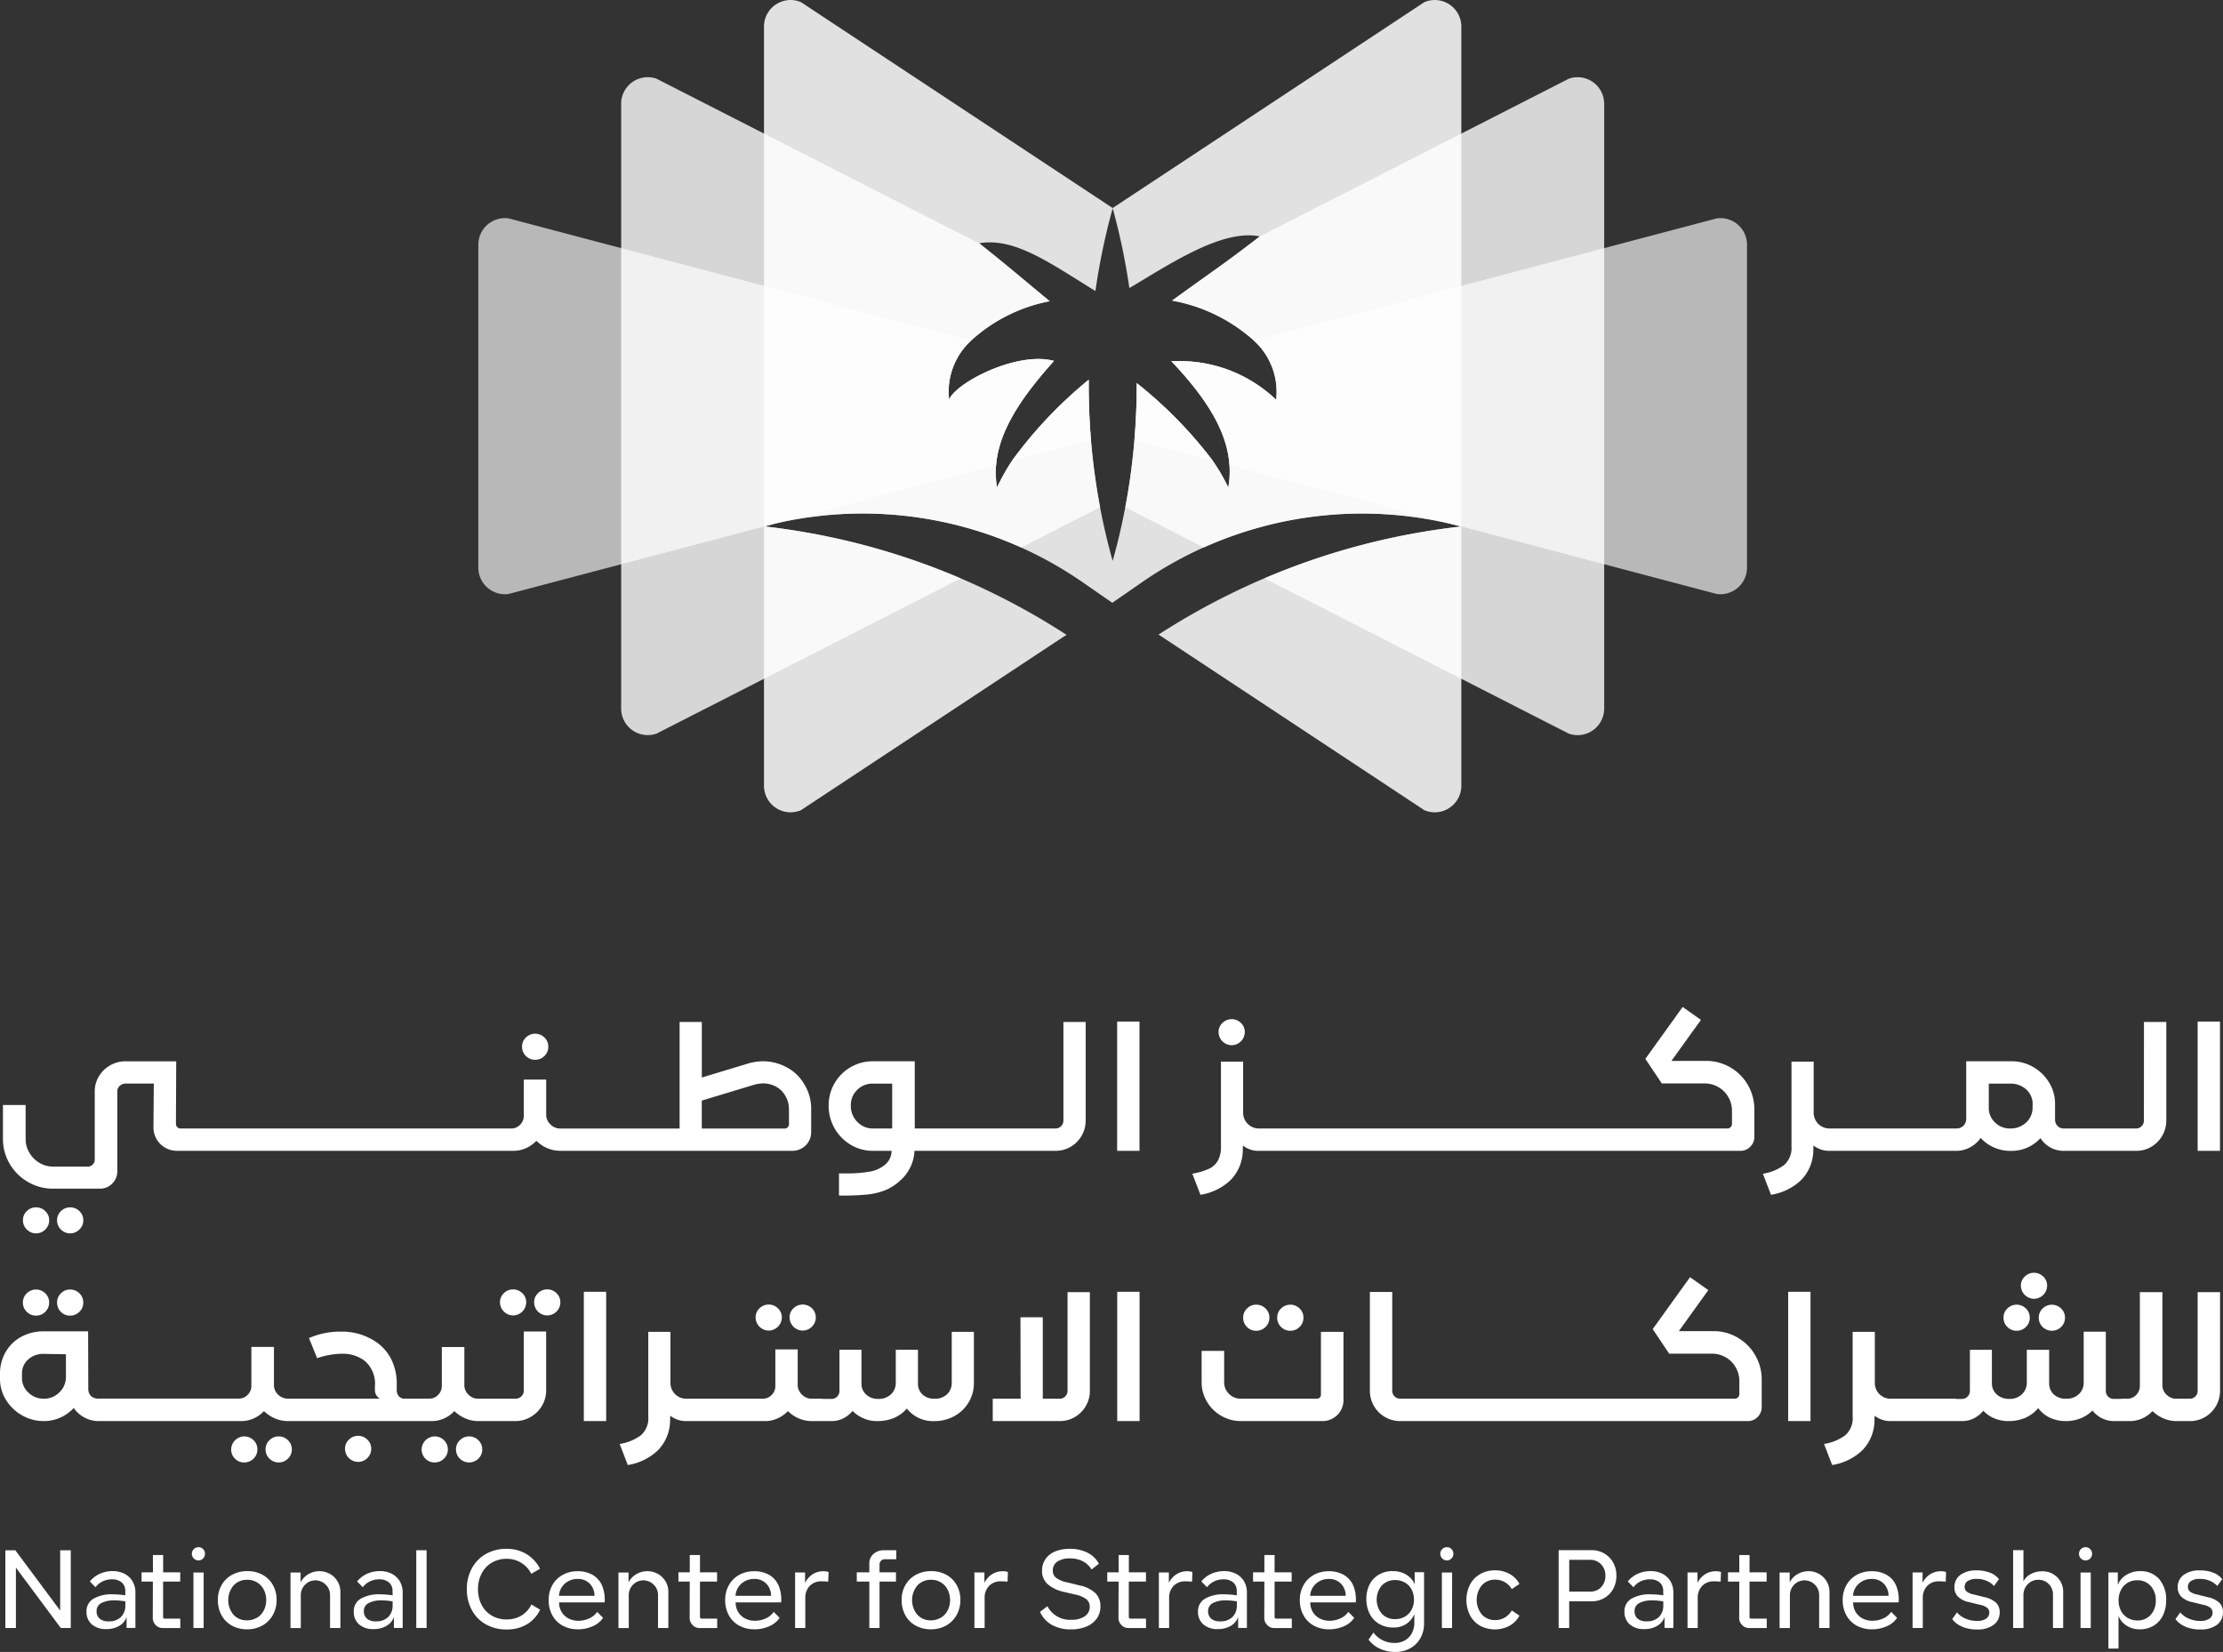 <svg id="Logo" xmlns="http://www.w3.org/2000/svg" xmlns:xlink="http://www.w3.org/1999/xlink" width="165.736" height="123.172" viewBox="0 0 165.736 123.172">
  <rect x="0" y="0" width="165.736" height="123.172" fill="#333333" stroke="none"/>
  <defs>
    <clipPath id="clip-path">
      <rect id="Rectangle_3608" data-name="Rectangle 3608" width="165.736" height="123.172" fill="none"/>
    </clipPath>
    <clipPath id="clip-path-2">
      <rect id="Rectangle_3603" data-name="Rectangle 3603" width="94.585" height="31.423" transform="translate(35.662 16.262)" fill="none"/>
    </clipPath>
    <clipPath id="clip-path-3">
      <rect id="Rectangle_3602" data-name="Rectangle 3602" width="94.585" height="31.422" transform="translate(35.662 16.262)" fill="none"/>
    </clipPath>
    <clipPath id="clip-path-4">
      <rect id="Rectangle_3605" data-name="Rectangle 3605" width="73.289" height="49.061" transform="translate(46.31 5.754)" fill="none"/>
    </clipPath>
    <clipPath id="clip-path-5">
      <rect id="Rectangle_3604" data-name="Rectangle 3604" width="73.289" height="49.06" transform="translate(46.31 5.754)" fill="none"/>
    </clipPath>
    <clipPath id="clip-path-6">
      <rect id="Rectangle_3607" data-name="Rectangle 3607" width="51.991" height="60.569" transform="translate(56.959)" fill="none"/>
    </clipPath>
    <clipPath id="clip-path-7">
      <rect id="Rectangle_3606" data-name="Rectangle 3606" width="51.991" height="60.568" transform="translate(56.959)" fill="none"/>
    </clipPath>
  </defs>
  <path id="Path_49174" data-name="Path 49174" d="M4.486,115.589v4.495l-3.344-4.495H.4v5.795h.786v-4.5l3.345,4.5h.745v-5.795Z" fill="#fff"/>
  <g id="Group_14309" data-name="Group 14309">
    <g id="Group_14308" data-name="Group 14308" clip-path="url(#clip-path)">
      <path id="Path_49175" data-name="Path 49175" d="M9.438,120.571a1.241,1.241,0,0,1-.547.655,1.824,1.824,0,0,1-.96.24,1.563,1.563,0,0,1-1.093-.356,1.219,1.219,0,0,1-.389-.944,1.068,1.068,0,0,1,.517-.964,2.685,2.685,0,0,1,1.437-.327,6.567,6.567,0,0,1,.944.074l-.009-.306a.808.808,0,0,0-.273-.663,1.114,1.114,0,0,0-.728-.223,1.556,1.556,0,0,0-.683.153,1.447,1.447,0,0,0-.534.435l-.422-.431a2.029,2.029,0,0,1,.749-.575,2.284,2.284,0,0,1,.948-.195,1.887,1.887,0,0,1,.89.2,1.461,1.461,0,0,1,.6.567,1.636,1.636,0,0,1,.211.836v2.633H9.438Zm-.911-1.241a1.954,1.954,0,0,0-.977.2.646.646,0,0,0-.348.592.722.722,0,0,0,.228.567,1,1,0,0,0,.683.2,1.246,1.246,0,0,0,.9-.319,1.177,1.177,0,0,0,.332-.89V119.4a4.993,4.993,0,0,0-.82-.075" fill="#fff"/>
      <path id="Path_49176" data-name="Path 49176" d="M11.61,121.164a.727.727,0,0,1-.22-.533l.008-2.708h-.844v-.687H11.4v-1.292h.762v1.292h1.275v.687H12.16v2.649a.109.109,0,0,0,.034.083.111.111,0,0,0,.082.033h1.167v.7H12.135a.713.713,0,0,1-.525-.22" fill="#fff"/>
      <path id="Path_49177" data-name="Path 49177" d="M14.45,116.2a.476.476,0,0,1-.145-.351.467.467,0,0,1,.145-.344.477.477,0,0,1,.352-.145.455.455,0,0,1,.339.145.475.475,0,0,1,.141.344.484.484,0,0,1-.141.351.455.455,0,0,1-.339.145.477.477,0,0,1-.352-.145m.733,5.187h-.762v-4.139h.762Z" fill="#fff"/>
      <path id="Path_49178" data-name="Path 49178" d="M17.285,121.206a1.941,1.941,0,0,1-.769-.774,2.334,2.334,0,0,1-.273-1.143,2.177,2.177,0,0,1,.281-1.109,1.977,1.977,0,0,1,.782-.762,2.34,2.34,0,0,1,1.139-.273,2.294,2.294,0,0,1,1.13.273,1.966,1.966,0,0,1,.77.762,2.205,2.205,0,0,1,.277,1.109,2.269,2.269,0,0,1-.281,1.13,2.018,2.018,0,0,1-.783.783,2.272,2.272,0,0,1-1.13.281,2.308,2.308,0,0,1-1.143-.277m1.88-.588a1.358,1.358,0,0,0,.5-.538,1.631,1.631,0,0,0,.182-.774,1.656,1.656,0,0,0-.182-.783,1.345,1.345,0,0,0-1.225-.732,1.348,1.348,0,0,0-1.027.422,1.71,1.71,0,0,0-.008,2.181,1.324,1.324,0,0,0,1.018.419,1.4,1.4,0,0,0,.737-.2" fill="#fff"/>
      <path id="Path_49179" data-name="Path 49179" d="M24.6,117.351a1.582,1.582,0,0,1,.567.559,1.485,1.485,0,0,1,.211.774v2.7h-.77v-2.459a1.076,1.076,0,0,0-.145-.542,1.1,1.1,0,0,0-.4-.4,1.067,1.067,0,0,0-.551-.149,1.044,1.044,0,0,0-.546.149,1.094,1.094,0,0,0-.393.4,1.058,1.058,0,0,0-.146.546v2.459h-.769v-4.14h.753v.737a1.467,1.467,0,0,1,.572-.608,1.593,1.593,0,0,1,.835-.228,1.521,1.521,0,0,1,.779.207" fill="#fff"/>
      <path id="Path_49180" data-name="Path 49180" d="M29.364,120.571a1.241,1.241,0,0,1-.547.655,1.824,1.824,0,0,1-.96.24,1.563,1.563,0,0,1-1.093-.356,1.219,1.219,0,0,1-.389-.944,1.068,1.068,0,0,1,.517-.964,2.685,2.685,0,0,1,1.437-.327,6.567,6.567,0,0,1,.944.074l-.009-.306a.808.808,0,0,0-.273-.663,1.114,1.114,0,0,0-.728-.223,1.556,1.556,0,0,0-.683.153,1.447,1.447,0,0,0-.534.435l-.422-.431a2.029,2.029,0,0,1,.749-.575,2.284,2.284,0,0,1,.948-.195,1.887,1.887,0,0,1,.89.2,1.462,1.462,0,0,1,.6.567,1.636,1.636,0,0,1,.211.836v2.633h-.654Zm-.911-1.241a1.954,1.954,0,0,0-.977.2.646.646,0,0,0-.348.592.722.722,0,0,0,.228.567,1,1,0,0,0,.683.2,1.246,1.246,0,0,0,.9-.319,1.177,1.177,0,0,0,.332-.89V119.4a4.993,4.993,0,0,0-.82-.075" fill="#fff"/>
      <rect id="Rectangle_3596" data-name="Rectangle 3596" width="0.77" height="5.795" transform="translate(31.036 115.588)" fill="#fff"/>
      <path id="Path_49181" data-name="Path 49181" d="M36.2,121.1a2.659,2.659,0,0,1-1.035-1.076,3.247,3.247,0,0,1-.36-1.536,3.2,3.2,0,0,1,.364-1.535,2.685,2.685,0,0,1,1.039-1.077,3.045,3.045,0,0,1,1.561-.393,2.821,2.821,0,0,1,1.482.389,2.681,2.681,0,0,1,1.01,1.1l-.654.373a1.984,1.984,0,0,0-.733-.812,2.027,2.027,0,0,0-1.1-.306,2.125,2.125,0,0,0-1.118.294,1.978,1.978,0,0,0-.753.811,2.493,2.493,0,0,0-.265,1.155,2.518,2.518,0,0,0,.261,1.159,1.957,1.957,0,0,0,.749.807,2.142,2.142,0,0,0,1.126.294,2.081,2.081,0,0,0,1.109-.294,1.923,1.923,0,0,0,.737-.824l.646.39a2.478,2.478,0,0,1-.994,1.1,2.909,2.909,0,0,1-1.5.377A3.062,3.062,0,0,1,36.2,121.1" fill="#fff"/>
      <path id="Path_49182" data-name="Path 49182" d="M41.869,120.187a1.293,1.293,0,0,0,.513.484,1.538,1.538,0,0,0,.733.174,1.922,1.922,0,0,0,.82-.178,1.408,1.408,0,0,0,.587-.484l.439.447a1.771,1.771,0,0,1-.77.625,2.664,2.664,0,0,1-1.109.228,2.315,2.315,0,0,1-1.134-.274,1.909,1.909,0,0,1-.77-.77,2.315,2.315,0,0,1-.273-1.134,2.219,2.219,0,0,1,.277-1.117,1.969,1.969,0,0,1,.766-.762,2.234,2.234,0,0,1,1.109-.273,2.2,2.2,0,0,1,1.134.277,1.679,1.679,0,0,1,.7.8,2.723,2.723,0,0,1,.186,1.246H41.683a1.351,1.351,0,0,0,.186.708m.5-2.285a1.327,1.327,0,0,0-.493.455,1.276,1.276,0,0,0-.2.633h2.649a1.307,1.307,0,0,0-.356-.91,1.214,1.214,0,0,0-.911-.348,1.418,1.418,0,0,0-.691.17" fill="#fff"/>
      <path id="Path_49183" data-name="Path 49183" d="M49.05,117.351a1.577,1.577,0,0,1,.568.559,1.485,1.485,0,0,1,.211.774v2.7h-.77v-2.459a1.076,1.076,0,0,0-.145-.542,1.1,1.1,0,0,0-.4-.4,1.07,1.07,0,0,0-.551-.149,1.042,1.042,0,0,0-.546.149,1.105,1.105,0,0,0-.394.4,1.057,1.057,0,0,0-.145.546v2.459h-.769v-4.14h.753v.737a1.464,1.464,0,0,1,.571-.608,1.6,1.6,0,0,1,.836-.228,1.518,1.518,0,0,1,.778.207" fill="#fff"/>
      <path id="Path_49184" data-name="Path 49184" d="M51.637,121.164a.727.727,0,0,1-.22-.533l.008-2.708h-.844v-.687h.844v-1.292h.762v1.292h1.275v.687H52.187v2.649a.109.109,0,0,0,.034.083.111.111,0,0,0,.082.033H53.47v.7H52.162a.713.713,0,0,1-.525-.22" fill="#fff"/>
      <path id="Path_49185" data-name="Path 49185" d="M55.031,120.187a1.293,1.293,0,0,0,.513.484,1.538,1.538,0,0,0,.733.174,1.922,1.922,0,0,0,.82-.178,1.408,1.408,0,0,0,.587-.484l.439.447a1.771,1.771,0,0,1-.77.625,2.664,2.664,0,0,1-1.109.228,2.315,2.315,0,0,1-1.134-.274,1.909,1.909,0,0,1-.77-.77,2.315,2.315,0,0,1-.273-1.134,2.219,2.219,0,0,1,.277-1.117,1.969,1.969,0,0,1,.766-.762,2.234,2.234,0,0,1,1.109-.273,2.2,2.2,0,0,1,1.134.277,1.679,1.679,0,0,1,.7.8,2.723,2.723,0,0,1,.186,1.246H54.845a1.351,1.351,0,0,0,.186.708m.5-2.285a1.327,1.327,0,0,0-.493.455,1.276,1.276,0,0,0-.2.633h2.649a1.307,1.307,0,0,0-.356-.91,1.214,1.214,0,0,0-.911-.348,1.418,1.418,0,0,0-.691.17" fill="#fff"/>
      <path id="Path_49186" data-name="Path 49186" d="M61.774,117.211l-.025.72a4.931,4.931,0,0,0-.5-.025,1.171,1.171,0,0,0-.878.34,1.246,1.246,0,0,0-.331.91v2.227h-.762v-4.139h.745v.778a1.533,1.533,0,0,1,.551-.633,1.443,1.443,0,0,1,.807-.236,1.242,1.242,0,0,1,.4.058" fill="#fff"/>
      <path id="Path_49187" data-name="Path 49187" d="M63.877,117.236h.936v-.629a.931.931,0,0,1,.314-.749,1.143,1.143,0,0,1,.77-.27h.928v.671h-.878a.349.349,0,0,0-.265.116.4.4,0,0,0-.108.281v.58H66.8v.687H65.574v3.46h-.761v-3.46h-.936Z" fill="#fff"/>
      <path id="Path_49188" data-name="Path 49188" d="M68.264,121.206a1.941,1.941,0,0,1-.769-.774,2.334,2.334,0,0,1-.273-1.143,2.177,2.177,0,0,1,.281-1.109,1.977,1.977,0,0,1,.782-.762,2.34,2.34,0,0,1,1.139-.273,2.291,2.291,0,0,1,1.13.273,1.966,1.966,0,0,1,.77.762,2.2,2.2,0,0,1,.277,1.109,2.269,2.269,0,0,1-.281,1.13,2.018,2.018,0,0,1-.783.783,2.272,2.272,0,0,1-1.13.281,2.308,2.308,0,0,1-1.143-.277m1.88-.588a1.357,1.357,0,0,0,.505-.538,1.631,1.631,0,0,0,.182-.774,1.656,1.656,0,0,0-.182-.783,1.345,1.345,0,0,0-1.225-.732,1.348,1.348,0,0,0-1.027.422,1.71,1.71,0,0,0-.008,2.181,1.326,1.326,0,0,0,1.018.419,1.4,1.4,0,0,0,.737-.2" fill="#fff"/>
      <path id="Path_49189" data-name="Path 49189" d="M75.144,117.211l-.025.72a4.931,4.931,0,0,0-.5-.025,1.171,1.171,0,0,0-.878.34,1.247,1.247,0,0,0-.332.91v2.227h-.761v-4.139h.745v.778a1.533,1.533,0,0,1,.551-.633,1.442,1.442,0,0,1,.807-.236,1.242,1.242,0,0,1,.4.058" fill="#fff"/>
      <path id="Path_49190" data-name="Path 49190" d="M78.418,121.152a2.1,2.1,0,0,1-.881-.969l.554-.422a1.877,1.877,0,0,0,1.788,1.01,1.694,1.694,0,0,0,1-.261.827.827,0,0,0,.364-.708.7.7,0,0,0-.244-.558,2.027,2.027,0,0,0-.832-.352l-.853-.2a2.669,2.669,0,0,1-1.225-.592,1.3,1.3,0,0,1-.4-.981,1.508,1.508,0,0,1,.248-.86,1.594,1.594,0,0,1,.72-.576,2.822,2.822,0,0,1,1.118-.2,2.785,2.785,0,0,1,1.324.3,1.9,1.9,0,0,1,.828.812l-.546.43a1.655,1.655,0,0,0-.654-.617,2.044,2.044,0,0,0-.952-.211,1.612,1.612,0,0,0-.948.24.781.781,0,0,0-.335.671.665.665,0,0,0,.248.538,2.144,2.144,0,0,0,.869.347l.878.216a2.437,2.437,0,0,1,1.183.579,1.348,1.348,0,0,1,.373.985,1.544,1.544,0,0,1-.269.9,1.748,1.748,0,0,1-.765.6,2.893,2.893,0,0,1-1.16.215,2.836,2.836,0,0,1-1.436-.339" fill="#fff"/>
      <path id="Path_49191" data-name="Path 49191" d="M83.609,121.164a.727.727,0,0,1-.22-.533l.008-2.708h-.844v-.687H83.4v-1.292h.762v1.292h1.275v.687H84.159v2.649a.109.109,0,0,0,.034.083.111.111,0,0,0,.082.033h1.167v.7H84.134a.713.713,0,0,1-.525-.22" fill="#fff"/>
      <path id="Path_49192" data-name="Path 49192" d="M88.9,117.211l-.025.72a4.931,4.931,0,0,0-.5-.025,1.171,1.171,0,0,0-.878.34,1.247,1.247,0,0,0-.332.91v2.227H86.4v-4.139h.745v.778a1.533,1.533,0,0,1,.551-.633,1.443,1.443,0,0,1,.807-.236,1.242,1.242,0,0,1,.4.058" fill="#fff"/>
      <path id="Path_49193" data-name="Path 49193" d="M92.306,120.571a1.241,1.241,0,0,1-.547.655,1.824,1.824,0,0,1-.96.24,1.563,1.563,0,0,1-1.093-.356,1.219,1.219,0,0,1-.389-.944,1.068,1.068,0,0,1,.517-.964,2.685,2.685,0,0,1,1.437-.327,6.567,6.567,0,0,1,.944.074l-.009-.306a.808.808,0,0,0-.273-.663,1.114,1.114,0,0,0-.728-.223,1.556,1.556,0,0,0-.683.153,1.447,1.447,0,0,0-.534.435l-.422-.431a2.029,2.029,0,0,1,.749-.575,2.284,2.284,0,0,1,.948-.195,1.887,1.887,0,0,1,.89.2,1.462,1.462,0,0,1,.6.567,1.636,1.636,0,0,1,.211.836v2.633h-.654Zm-.911-1.241a1.954,1.954,0,0,0-.977.2.646.646,0,0,0-.348.592.722.722,0,0,0,.228.567,1,1,0,0,0,.683.2,1.246,1.246,0,0,0,.9-.319,1.177,1.177,0,0,0,.332-.89V119.4a4.993,4.993,0,0,0-.82-.075" fill="#fff"/>
      <path id="Path_49194" data-name="Path 49194" d="M94.479,121.164a.724.724,0,0,1-.221-.533l.008-2.708h-.844v-.687h.844v-1.292h.762v1.292H96.3v.687H95.028v2.649a.116.116,0,0,0,.116.116h1.167v.7H95a.709.709,0,0,1-.524-.22" fill="#fff"/>
      <path id="Path_49195" data-name="Path 49195" d="M97.873,120.187a1.293,1.293,0,0,0,.513.484,1.538,1.538,0,0,0,.733.174,1.922,1.922,0,0,0,.82-.178,1.408,1.408,0,0,0,.587-.484l.439.447a1.771,1.771,0,0,1-.77.625,2.664,2.664,0,0,1-1.109.228,2.315,2.315,0,0,1-1.134-.274,1.909,1.909,0,0,1-.77-.77,2.315,2.315,0,0,1-.273-1.134,2.219,2.219,0,0,1,.277-1.117,1.969,1.969,0,0,1,.766-.762,2.234,2.234,0,0,1,1.109-.273,2.2,2.2,0,0,1,1.134.277,1.679,1.679,0,0,1,.7.8,2.723,2.723,0,0,1,.186,1.246H97.687a1.351,1.351,0,0,0,.186.708m.5-2.285a1.327,1.327,0,0,0-.493.455,1.276,1.276,0,0,0-.2.633h2.649a1.307,1.307,0,0,0-.356-.91,1.214,1.214,0,0,0-.911-.348,1.418,1.418,0,0,0-.691.17" fill="#fff"/>
      <path id="Path_49196" data-name="Path 49196" d="M105.9,122.141a1.95,1.95,0,0,1-.761.757,2.239,2.239,0,0,1-1.11.274,2.671,2.671,0,0,1-1.171-.253,2.124,2.124,0,0,1-.824-.666l.365-.53a1.838,1.838,0,0,0,.67.567,1.97,1.97,0,0,0,.91.211,1.527,1.527,0,0,0,.737-.178,1.327,1.327,0,0,0,.53-.526,1.633,1.633,0,0,0,.2-.827v-.621a1.615,1.615,0,0,1-.592.728,1.659,1.659,0,0,1-.956.273,2.074,2.074,0,0,1-1.072-.269,1.8,1.8,0,0,1-.708-.753,2.4,2.4,0,0,1-.248-1.114,2.315,2.315,0,0,1,.239-1.072,1.789,1.789,0,0,1,.684-.732,1.98,1.98,0,0,1,1.039-.265,1.924,1.924,0,0,1,.807.157,1.68,1.68,0,0,1,.55.385,1.3,1.3,0,0,1,.282.451v-.91h.7v3.816a2.186,2.186,0,0,1-.273,1.1m-1.163-1.6a1.3,1.3,0,0,0,.5-.513,1.543,1.543,0,0,0,.182-.754,1.561,1.561,0,0,0-.191-.79,1.255,1.255,0,0,0-.509-.505,1.446,1.446,0,0,0-.691-.17,1.322,1.322,0,0,0-1.006.406,1.634,1.634,0,0,0,0,2.1,1.3,1.3,0,0,0,.994.406,1.439,1.439,0,0,0,.724-.182" fill="#fff"/>
      <path id="Path_49197" data-name="Path 49197" d="M107.525,116.2a.479.479,0,0,1-.144-.351.47.47,0,0,1,.144-.344.478.478,0,0,1,.352-.145.455.455,0,0,1,.34.145.475.475,0,0,1,.141.344.484.484,0,0,1-.141.351.455.455,0,0,1-.34.145.479.479,0,0,1-.352-.145m.733,5.187H107.5v-4.139h.762Z" fill="#fff"/>
      <path id="Path_49198" data-name="Path 49198" d="M110.345,121.213a1.938,1.938,0,0,1-.75-.778,2.569,2.569,0,0,1,0-2.285,1.964,1.964,0,0,1,.754-.782,2.165,2.165,0,0,1,1.105-.282,2.209,2.209,0,0,1,1.089.265,1.873,1.873,0,0,1,.741.746l-.572.389a1.466,1.466,0,0,0-.525-.522,1.4,1.4,0,0,0-.708-.182,1.293,1.293,0,0,0-1,.418,1.731,1.731,0,0,0,0,2.177,1.293,1.293,0,0,0,1,.418,1.378,1.378,0,0,0,.712-.19,1.448,1.448,0,0,0,.521-.53l.572.389a1.877,1.877,0,0,1-.746.758,2.342,2.342,0,0,1-2.193-.009" fill="#fff"/>
      <path id="Path_49199" data-name="Path 49199" d="M119.608,115.833a1.75,1.75,0,0,1,.662.674,1.973,1.973,0,0,1,.241.977,2.009,2.009,0,0,1-.241.989,1.743,1.743,0,0,1-.662.679,1.85,1.85,0,0,1-.944.244h-1.672v1.987h-.787v-5.8h2.459a1.851,1.851,0,0,1,.944.245m-.236,2.512a1.187,1.187,0,0,0,.319-.861,1.162,1.162,0,0,0-.323-.84,1.067,1.067,0,0,0-.8-.335h-1.573v2.367h1.573a1.071,1.071,0,0,0,.807-.331" fill="#fff"/>
      <path id="Path_49200" data-name="Path 49200" d="M124.1,120.571a1.241,1.241,0,0,1-.547.655,1.824,1.824,0,0,1-.96.24,1.563,1.563,0,0,1-1.093-.356,1.219,1.219,0,0,1-.389-.944,1.068,1.068,0,0,1,.517-.964,2.685,2.685,0,0,1,1.437-.327,6.567,6.567,0,0,1,.944.074l-.009-.306a.808.808,0,0,0-.273-.663,1.114,1.114,0,0,0-.728-.223,1.556,1.556,0,0,0-.683.153,1.447,1.447,0,0,0-.534.435l-.422-.431a2.029,2.029,0,0,1,.749-.575,2.284,2.284,0,0,1,.948-.195,1.887,1.887,0,0,1,.89.2,1.461,1.461,0,0,1,.6.567,1.636,1.636,0,0,1,.211.836v2.633H124.1Zm-.911-1.241a1.954,1.954,0,0,0-.977.2.646.646,0,0,0-.348.592.722.722,0,0,0,.228.567,1,1,0,0,0,.683.2,1.246,1.246,0,0,0,.9-.319,1.177,1.177,0,0,0,.332-.89V119.4a4.993,4.993,0,0,0-.82-.075" fill="#fff"/>
      <path id="Path_49201" data-name="Path 49201" d="M128.309,117.211l-.025.72a4.931,4.931,0,0,0-.5-.025,1.171,1.171,0,0,0-.878.34,1.247,1.247,0,0,0-.332.91v2.227h-.761v-4.139h.745v.778a1.533,1.533,0,0,1,.551-.633,1.442,1.442,0,0,1,.807-.236,1.243,1.243,0,0,1,.4.058" fill="#fff"/>
      <path id="Path_49202" data-name="Path 49202" d="M129.886,121.164a.727.727,0,0,1-.22-.533l.008-2.708h-.844v-.687h.844v-1.292h.762v1.292h1.275v.687h-1.275v2.649a.109.109,0,0,0,.034.083.111.111,0,0,0,.082.033h1.167v.7h-1.308a.713.713,0,0,1-.525-.22" fill="#fff"/>
      <path id="Path_49203" data-name="Path 49203" d="M135.619,117.351a1.577,1.577,0,0,1,.568.559,1.485,1.485,0,0,1,.211.774v2.7h-.77v-2.459a1.076,1.076,0,0,0-.145-.542,1.1,1.1,0,0,0-.4-.4,1.07,1.07,0,0,0-.551-.149,1.042,1.042,0,0,0-.546.149,1.1,1.1,0,0,0-.394.4,1.057,1.057,0,0,0-.145.546v2.459h-.769v-4.14h.753v.737a1.464,1.464,0,0,1,.571-.608,1.6,1.6,0,0,1,.836-.228,1.518,1.518,0,0,1,.778.207" fill="#fff"/>
      <path id="Path_49204" data-name="Path 49204" d="M138.347,120.187a1.293,1.293,0,0,0,.513.484,1.538,1.538,0,0,0,.733.174,1.925,1.925,0,0,0,.82-.178,1.408,1.408,0,0,0,.587-.484l.439.447a1.771,1.771,0,0,1-.77.625,2.664,2.664,0,0,1-1.109.228,2.315,2.315,0,0,1-1.134-.274,1.909,1.909,0,0,1-.77-.77,2.315,2.315,0,0,1-.273-1.134,2.219,2.219,0,0,1,.277-1.117,1.969,1.969,0,0,1,.766-.762,2.234,2.234,0,0,1,1.109-.273,2.2,2.2,0,0,1,1.134.277,1.679,1.679,0,0,1,.7.8,2.723,2.723,0,0,1,.186,1.246h-3.394a1.351,1.351,0,0,0,.186.708m.5-2.285a1.327,1.327,0,0,0-.493.455,1.276,1.276,0,0,0-.2.633H140.8a1.307,1.307,0,0,0-.356-.91,1.214,1.214,0,0,0-.911-.348,1.418,1.418,0,0,0-.691.17" fill="#fff"/>
      <path id="Path_49205" data-name="Path 49205" d="M145.089,117.211l-.025.72a4.931,4.931,0,0,0-.5-.025,1.17,1.17,0,0,0-.878.34,1.247,1.247,0,0,0-.332.91v2.227h-.761v-4.139h.745v.778a1.533,1.533,0,0,1,.551-.633,1.443,1.443,0,0,1,.807-.236,1.242,1.242,0,0,1,.4.058" fill="#fff"/>
      <path id="Path_49206" data-name="Path 49206" d="M146.3,121.288a1.714,1.714,0,0,1-.753-.567l.356-.5a1.668,1.668,0,0,0,.646.468,2.145,2.145,0,0,0,.852.169,1.149,1.149,0,0,0,.675-.169.53.53,0,0,0,.236-.451.448.448,0,0,0-.162-.36,1.242,1.242,0,0,0-.525-.22l-.812-.2a1.654,1.654,0,0,1-.836-.41.977.977,0,0,1-.265-.7,1.1,1.1,0,0,1,.443-.919,1.964,1.964,0,0,1,1.221-.339,2.672,2.672,0,0,1,.982.17,1.516,1.516,0,0,1,.674.484l-.364.505a1.748,1.748,0,0,0-1.3-.522,1.176,1.176,0,0,0-.666.157.506.506,0,0,0-.228.439.434.434,0,0,0,.157.348,1.252,1.252,0,0,0,.522.215l.8.2a1.824,1.824,0,0,1,.869.418.957.957,0,0,1,.265.7,1.133,1.133,0,0,1-.447.944,2,2,0,0,1-1.25.347,2.827,2.827,0,0,1-1.093-.2" fill="#fff"/>
      <path id="Path_49207" data-name="Path 49207" d="M153.062,117.364a1.482,1.482,0,0,1,.559.555,1.551,1.551,0,0,1,.2.79v2.674h-.761v-2.491a1.071,1.071,0,0,0-.315-.783,1.041,1.041,0,0,0-.77-.318,1.068,1.068,0,0,0-.795.331,1.125,1.125,0,0,0-.322.819v2.442h-.77v-5.8h.77v2.326a1.24,1.24,0,0,1,.55-.546,1.781,1.781,0,0,1,.857-.207,1.581,1.581,0,0,1,.795.2" fill="#fff"/>
      <path id="Path_49208" data-name="Path 49208" d="M155.143,116.2a.479.479,0,0,1-.144-.351.47.47,0,0,1,.144-.344.478.478,0,0,1,.352-.145.455.455,0,0,1,.34.145.475.475,0,0,1,.141.344.484.484,0,0,1-.141.351.455.455,0,0,1-.34.145.478.478,0,0,1-.352-.145m.733,5.187h-.762v-4.139h.762Z" fill="#fff"/>
      <path id="Path_49209" data-name="Path 49209" d="M160.976,117.737a2.324,2.324,0,0,1,.522,1.594,2.5,2.5,0,0,1-.241,1.117,1.805,1.805,0,0,1-.686.762,1.962,1.962,0,0,1-1.043.273,1.725,1.725,0,0,1-1.019-.3,1.411,1.411,0,0,1-.563-.708v2.442h-.753v-5.671h.7v.919a1.546,1.546,0,0,1,.642-.741,1.882,1.882,0,0,1,1.006-.277,1.821,1.821,0,0,1,1.44.592m-.637,2.67a1.526,1.526,0,0,0,.38-1.076,1.542,1.542,0,0,0-.385-1.089,1.3,1.3,0,0,0-1.005-.418,1.354,1.354,0,0,0-.712.19,1.319,1.319,0,0,0-.493.534,1.688,1.688,0,0,0-.178.783,1.646,1.646,0,0,0,.178.77,1.319,1.319,0,0,0,.5.53,1.415,1.415,0,0,0,.729.19,1.279,1.279,0,0,0,.985-.414" fill="#fff"/>
      <path id="Path_49210" data-name="Path 49210" d="M162.946,121.288a1.714,1.714,0,0,1-.753-.567l.356-.5a1.668,1.668,0,0,0,.646.468,2.145,2.145,0,0,0,.852.169,1.149,1.149,0,0,0,.675-.169.53.53,0,0,0,.236-.451.448.448,0,0,0-.162-.36,1.242,1.242,0,0,0-.525-.22l-.812-.2a1.655,1.655,0,0,1-.836-.41.977.977,0,0,1-.265-.7,1.1,1.1,0,0,1,.443-.919,1.964,1.964,0,0,1,1.221-.339,2.672,2.672,0,0,1,.982.17,1.516,1.516,0,0,1,.674.484l-.364.505a1.748,1.748,0,0,0-1.3-.522,1.176,1.176,0,0,0-.666.157.506.506,0,0,0-.228.439.434.434,0,0,0,.157.348,1.252,1.252,0,0,0,.522.215l.8.2a1.824,1.824,0,0,1,.869.418.957.957,0,0,1,.265.7,1.133,1.133,0,0,1-.447.944,2,2,0,0,1-1.25.347,2.827,2.827,0,0,1-1.093-.2" fill="#fff"/>
      <path id="Path_49211" data-name="Path 49211" d="M2.685,90.021A.952.952,0,0,0,2,90.3a.918.918,0,0,0-.289.682A.939.939,0,0,0,2,91.673a.965.965,0,0,0,1.377,0,.94.94,0,0,0,.29-.688.919.919,0,0,0-.29-.682.952.952,0,0,0-.688-.282" fill="#fff"/>
      <path id="Path_49212" data-name="Path 49212" d="M5.233,90.021a.954.954,0,0,0-.689.282.921.921,0,0,0-.289.682.974.974,0,0,0,1.666.688.94.94,0,0,0,.29-.688.919.919,0,0,0-.29-.682.952.952,0,0,0-.688-.282" fill="#fff"/>
      <path id="Path_49213" data-name="Path 49213" d="M39.9,79.019a.954.954,0,0,0,.689-.282.933.933,0,0,0,.289-.7.916.916,0,0,0-.289-.681.981.981,0,0,0-1.377,0,.916.916,0,0,0-.29.681.934.934,0,0,0,.29.7.952.952,0,0,0,.688.282" fill="#fff"/>
      <path id="Path_49214" data-name="Path 49214" d="M58.669,79.591a3.687,3.687,0,0,0-1.8-.462,4.01,4.01,0,0,0-1.129.179l-3.415,1.033V76.2H50.668v7.945h-8.9a1.01,1.01,0,0,1-.689-.268,1.061,1.061,0,0,1-.358-.668V80.493H39.052v2.7a.922.922,0,0,1-.276.668.9.9,0,0,1-.674.282h-.468c-.033,0-.065,0-.1,0v0H13.46a.343.343,0,0,1-.343-.345l.021-4.666H9.366a2.272,2.272,0,0,0-1.16.305,2.3,2.3,0,0,0-.96,1.059,2.186,2.186,0,0,0-.182.918v5.042a.509.509,0,0,1-.153.374.49.49,0,0,1-.356.152h-2.6A1.952,1.952,0,0,1,2.935,86.7a2.153,2.153,0,0,1-.834-.919,1.888,1.888,0,0,1-.19-.843V82.392H.22v2.523a3.6,3.6,0,0,0,.5,1.855,3.682,3.682,0,0,0,1.363,1.357,3.633,3.633,0,0,0,1.866.5H7.466a1.231,1.231,0,0,0,.9-.379,1.257,1.257,0,0,0,.379-.928v-5.95a.532.532,0,0,1,.186-.407.623.623,0,0,1,.436-.17h2.1l-.026,3.259a1.739,1.739,0,0,0,1.739,1.753H37.537v0c.032,0,.064,0,.1,0h.661a2.212,2.212,0,0,0,.922-.2,2.473,2.473,0,0,0,.771-.544,2.581,2.581,0,0,0,.806.544,2.418,2.418,0,0,0,.971.2H59.1a1.388,1.388,0,0,0,1.377-1.377V82.71a3.429,3.429,0,0,0-.51-1.859,3.25,3.25,0,0,0-1.294-1.26m.151,4.22a.33.33,0,0,1-.09.234.3.3,0,0,1-.226.1H52.321V82.062l3.91-1.184a2.777,2.777,0,0,1,.648-.1,2.017,2.017,0,0,1,.971.242,1.679,1.679,0,0,1,.681.654,1.924,1.924,0,0,1,.289,1.033Z" fill="#fff"/>
      <path id="Path_49215" data-name="Path 49215" d="M79.282,83.549a.587.587,0,0,1-.592.592H68.2V79.129H65.085a3.281,3.281,0,0,0-3.305,3.305,3.374,3.374,0,0,0,1.639,2.919,3.174,3.174,0,0,0,1.666.454h1.391l-.014.166a1.371,1.371,0,0,1-.4.8,2.382,2.382,0,0,1-1.177.578,10.084,10.084,0,0,1-1.879.139h-.455V89.14a18.171,18.171,0,0,0,2.107-.076,4.945,4.945,0,0,0,1.4-.344,3.768,3.768,0,0,0,1.1-.737,3.091,3.091,0,0,0,1.019-2.176H78.7a2.185,2.185,0,0,0,1.122-.3,2.251,2.251,0,0,0,.82-.827,2.224,2.224,0,0,0,.3-1.129V76.2H79.282Zm-12.765.592H65.085a1.575,1.575,0,0,1-1.171-.495,1.675,1.675,0,0,1-.481-1.212,1.575,1.575,0,0,1,.475-1.171,1.61,1.61,0,0,1,1.177-.468h1.432Z" fill="#fff"/>
      <rect id="Rectangle_3597" data-name="Rectangle 3597" width="1.666" height="9.639" transform="translate(83.289 76.168)" fill="#fff"/>
      <path id="Path_49216" data-name="Path 49216" d="M91.827,77.931a.987.987,0,0,0,.978-.978.915.915,0,0,0-.289-.681.979.979,0,0,0-1.377,0,.916.916,0,0,0-.29.681.989.989,0,0,0,.978.978" fill="#fff"/>
      <path id="Path_49217" data-name="Path 49217" d="M129,79.583a3.558,3.558,0,0,0-1.811-.482h-2.575l2.2-3.057-1.363-.964-2.782,3.87,1.226,1.831h3.181a2.052,2.052,0,0,1,1.026.268,1.984,1.984,0,0,1,.75.744,2.036,2.036,0,0,1,.276,1.04V83.8a.346.346,0,0,1-.1.241.323.323,0,0,1-.248.1H93.837a1.175,1.175,0,0,1-1.156-1.157V79.156H91.028v6.321a2.143,2.143,0,0,1-.227,1.06,1.5,1.5,0,0,1-.675.613,5.281,5.281,0,0,1-1.232.364l.606,1.571a4.209,4.209,0,0,0,2.223-1.075,3.2,3.2,0,0,0,.93-2.148l.014-.454a1.773,1.773,0,0,0,1.17.4h35.914a1,1,0,0,0,.744-.31,1.014,1.014,0,0,0,.3-.736V82.723a3.585,3.585,0,0,0-.482-1.825A3.546,3.546,0,0,0,129,79.583" fill="#fff"/>
      <path id="Path_49218" data-name="Path 49218" d="M159.839,83.549a.573.573,0,0,1-.173.421.566.566,0,0,1-.419.171h-5.385a.615.615,0,0,1-.461-.192.649.649,0,0,1-.186-.468V82.255a3,3,0,0,0-.462-1.569,3.3,3.3,0,0,0-1.184-1.137,3.155,3.155,0,0,0-1.59-.419h-3.387v4.24a.761.761,0,0,1-.207.565.743.743,0,0,1-.551.206h-9.46a1.175,1.175,0,0,1-1.156-1.156V79.157h-1.653v6.321a1.685,1.685,0,0,1-.544,1.383,3.577,3.577,0,0,1-1.59.654l.606,1.57a4.208,4.208,0,0,0,2.223-1.074,3.212,3.212,0,0,0,.93-2.148l.014-.454a1.881,1.881,0,0,0,1.17.4h9.46a2.179,2.179,0,0,0,1.033-.255,2.234,2.234,0,0,0,.8-.709,2.99,2.99,0,0,0,2.314.964,2.831,2.831,0,0,0,1.191-.255,2.908,2.908,0,0,0,.957-.695,1.961,1.961,0,0,0,.723.688,2.009,2.009,0,0,0,1.012.262h5.4a2.177,2.177,0,0,0,1.122-.3,2.271,2.271,0,0,0,1.123-1.956V76.2h-1.666Zm-8.3-.991a1.51,1.51,0,0,1-.468,1.129,1.7,1.7,0,0,1-1.24.454,1.525,1.525,0,0,1-1.087-.447,1.426,1.426,0,0,1-.469-1.067V80.795h1.556a1.766,1.766,0,0,1,1.212.414,1.453,1.453,0,0,1,.5,1.074Z" fill="#fff"/>
      <rect id="Rectangle_3598" data-name="Rectangle 3598" width="1.666" height="9.639" transform="translate(163.846 76.168)" fill="#fff"/>
      <path id="Path_49219" data-name="Path 49219" d="M96.2,99.223a.954.954,0,0,0,.689-.282.936.936,0,0,0,.289-.7.915.915,0,0,0-.289-.681.981.981,0,0,0-1.377,0,.916.916,0,0,0-.29.681.937.937,0,0,0,.29.7.952.952,0,0,0,.688.282" fill="#fff"/>
      <path id="Path_49220" data-name="Path 49220" d="M93.65,99.223a.967.967,0,0,0,.7-.282.936.936,0,0,0,.289-.7.915.915,0,0,0-.289-.681.963.963,0,0,0-.7-.282.933.933,0,0,0-.675.282.915.915,0,0,0-.289.681.949.949,0,0,0,.282.7.93.93,0,0,0,.682.282" fill="#fff"/>
      <path id="Path_49221" data-name="Path 49221" d="M98.483,103.973a.3.3,0,0,1-.317.316H92.521a1.22,1.22,0,0,1-.889-.357,1.189,1.189,0,0,1-.365-.881v-2.328h-1.68v2.328a2.811,2.811,0,0,0,.393,1.452,2.916,2.916,0,0,0,1.067,1.06,2.877,2.877,0,0,0,1.474.393h6.086a1.554,1.554,0,0,0,1.556-1.542V99.305h-1.68Z" fill="#fff"/>
      <path id="Path_49222" data-name="Path 49222" d="M129.551,99.732a3.558,3.558,0,0,0-1.811-.482h-2.575l2.2-3.057L126,95.229l-2.781,3.87,1.225,1.831h3.181a2.062,2.062,0,0,1,1.026.268,1.984,1.984,0,0,1,.75.744,2.036,2.036,0,0,1,.276,1.04v.964a.346.346,0,0,1-.1.241.323.323,0,0,1-.248.1H104.39a.587.587,0,0,1-.592-.592V96.331h-1.667V103.7a2.257,2.257,0,0,0,2.259,2.258H130.3a1,1,0,0,0,.744-.31,1.014,1.014,0,0,0,.3-.736v-2.038a3.585,3.585,0,0,0-.482-1.825,3.546,3.546,0,0,0-1.315-1.315" fill="#fff"/>
      <rect id="Rectangle_3599" data-name="Rectangle 3599" width="1.666" height="9.639" transform="translate(133.317 96.317)" fill="#fff"/>
      <path id="Path_49223" data-name="Path 49223" d="M150.351,99.223a.952.952,0,0,0,.688-.282.937.937,0,0,0,.29-.7.916.916,0,0,0-.29-.681.981.981,0,0,0-1.377,0,.915.915,0,0,0-.289.681.936.936,0,0,0,.289.7.952.952,0,0,0,.689.282" fill="#fff"/>
      <path id="Path_49224" data-name="Path 49224" d="M152,98.245a.936.936,0,0,0,.289.695.979.979,0,0,0,1.377,0,.932.932,0,0,0,.289-.695.919.919,0,0,0-.289-.682.981.981,0,0,0-1.377,0,.923.923,0,0,0-.289.682" fill="#fff"/>
      <path id="Path_49225" data-name="Path 49225" d="M151.645,96.84a.987.987,0,0,0,.978-.978.916.916,0,0,0-.289-.681.981.981,0,0,0-1.377,0,.913.913,0,0,0-.29.681.989.989,0,0,0,.978.978" fill="#fff"/>
      <path id="Path_49226" data-name="Path 49226" d="M163.846,96.345V103.7a.587.587,0,0,1-.592.592h-.992a1.026,1.026,0,0,1-.7-.268,1,1,0,0,1-.344-.668V96.345h-1.68v6.995a.925.925,0,0,1-.275.668.894.894,0,0,1-.662.282h-.33a1.133,1.133,0,0,0-.177.014h-.484A.588.588,0,0,1,157,103.7V99.292H155.35v3.773a1.17,1.17,0,0,1-.358.881,1.312,1.312,0,0,1-.95.344,1.29,1.29,0,0,1-.923-.323,1.107,1.107,0,0,1-.344-.847v-2.478h-1.666v2.423a1.194,1.194,0,0,1-.358.888,1.3,1.3,0,0,1-.951.351,1.332,1.332,0,0,1-.929-.33,1.1,1.1,0,0,1-.365-.854v-2.478h-1.639V103.7a.592.592,0,0,1-.172.427.563.563,0,0,1-.42.179h-.44v-.014h-4.9a1.175,1.175,0,0,1-1.157-1.156V99.306h-1.653v6.32a1.688,1.688,0,0,1-.544,1.384,3.583,3.583,0,0,1-1.59.654l.606,1.57a4.215,4.215,0,0,0,2.224-1.074,3.206,3.206,0,0,0,.929-2.148l.014-.455a1.879,1.879,0,0,0,1.171.4h5.342a1.922,1.922,0,0,0,.888-.207,2.12,2.12,0,0,0,.7-.564,2.3,2.3,0,0,0,.847.578,2.684,2.684,0,0,0,1,.193,3.2,3.2,0,0,0,1.267-.235,2.654,2.654,0,0,0,.978-.729,2.37,2.37,0,0,0,.867.709,2.768,2.768,0,0,0,1.226.255,2.829,2.829,0,0,0,1.074-.207,2.619,2.619,0,0,0,.881-.578,1.991,1.991,0,0,0,.7.571,2.012,2.012,0,0,0,.909.214h1.17a2.246,2.246,0,0,0,.937-.2,2.326,2.326,0,0,0,.757-.544,2.762,2.762,0,0,0,.819.544,2.425,2.425,0,0,0,.971.2h1.005a2.177,2.177,0,0,0,1.122-.3,2.27,2.27,0,0,0,1.123-1.956V96.345Z" fill="#fff"/>
      <path id="Path_49227" data-name="Path 49227" d="M20.779,107.1a.954.954,0,0,0-.689.282.919.919,0,0,0-.289.682.932.932,0,0,0,.289.695.981.981,0,0,0,1.377,0,.933.933,0,0,0,.29-.695.92.92,0,0,0-.29-.682.952.952,0,0,0-.688-.282" fill="#fff"/>
      <path id="Path_49228" data-name="Path 49228" d="M18.2,107.1a.988.988,0,0,0-.965.964.945.945,0,0,0,.282.695.927.927,0,0,0,.683.282.964.964,0,0,0,.7-.282.932.932,0,0,0,.289-.695.919.919,0,0,0-.289-.682.968.968,0,0,0-.7-.282" fill="#fff"/>
      <path id="Path_49229" data-name="Path 49229" d="M26.7,107.058a.951.951,0,0,0-.689.283.919.919,0,0,0-.289.681.978.978,0,0,0,1.956,0,.916.916,0,0,0-.29-.681.949.949,0,0,0-.688-.283" fill="#fff"/>
      <path id="Path_49230" data-name="Path 49230" d="M32.4,107.1a.988.988,0,0,0-.964.964.945.945,0,0,0,.282.695.926.926,0,0,0,.682.282.965.965,0,0,0,.7-.282.932.932,0,0,0,.289-.695.919.919,0,0,0-.289-.682.969.969,0,0,0-.7-.282" fill="#fff"/>
      <path id="Path_49231" data-name="Path 49231" d="M34.976,107.1a.954.954,0,0,0-.689.282.919.919,0,0,0-.289.682.932.932,0,0,0,.289.695.981.981,0,0,0,1.377,0,.933.933,0,0,0,.29-.695.92.92,0,0,0-.29-.682.952.952,0,0,0-.688-.282" fill="#fff"/>
      <path id="Path_49232" data-name="Path 49232" d="M40.8,96.138a.949.949,0,0,0-.688.283.916.916,0,0,0-.29.681.978.978,0,0,0,1.956,0,.916.916,0,0,0-.289-.681.951.951,0,0,0-.689-.283" fill="#fff"/>
      <path id="Path_49233" data-name="Path 49233" d="M39.052,103.671a.6.6,0,0,1-.179.44.615.615,0,0,1-.455.179H35.664a1.026,1.026,0,0,1-.7-.268,1,1,0,0,1-.344-.668v-2.919h-1.68v2.9a.922.922,0,0,1-.276.668.89.89,0,0,1-.66.282H30.17a.546.546,0,0,1-.433-.179.7.7,0,0,1-.159-.481v-.358a4.075,4.075,0,0,0-.406-1.915,3.468,3.468,0,0,0-1.012-1.212,4.539,4.539,0,0,0-2.768-.853,5.755,5.755,0,0,0-2.355.482l.606,1.5a5.8,5.8,0,0,1,1.818-.331,2.712,2.712,0,0,1,1.707.51,2.239,2.239,0,0,1,.785,1.914v.275a.731.731,0,0,0,.1.379.785.785,0,0,0,.256.268H21.468a1.022,1.022,0,0,1-.7-.268,1,1,0,0,1-.344-.668v-2.919H18.741v2.9a.921.921,0,0,1-.275.668.892.892,0,0,1-.661.282H7.34a.75.75,0,0,1-.565-.2.768.768,0,0,1-.193-.558l-.013-4.255H3.263a3.453,3.453,0,0,0-1.665.4A2.965,2.965,0,0,0,.427,100.8,3.175,3.175,0,0,0,0,102.445v.358a2.933,2.933,0,0,0,.448,1.577,3.3,3.3,0,0,0,1.2,1.15,3.211,3.211,0,0,0,1.617.427,3,3,0,0,0,2.231-.978,2.274,2.274,0,0,0,.806.716,2.173,2.173,0,0,0,1.04.262H17.984a2.245,2.245,0,0,0,.936-.2,2.319,2.319,0,0,0,.758-.544,2.75,2.75,0,0,0,.819.544,2.418,2.418,0,0,0,.971.2H32.181a2.245,2.245,0,0,0,.936-.2,2.315,2.315,0,0,0,.757-.544,2.754,2.754,0,0,0,.82.544,2.414,2.414,0,0,0,.97.2h2.754a2.245,2.245,0,0,0,1.15-.31,2.321,2.321,0,0,0,.84-.833,2.2,2.2,0,0,0,.31-1.143V99.278H39.052ZM4.916,102.652a1.58,1.58,0,0,1-.482,1.157,1.6,1.6,0,0,1-1.171.481,1.608,1.608,0,0,1-1.142-.454,1.456,1.456,0,0,1-.482-1.1v-.289a1.374,1.374,0,0,1,.482-1.1,1.641,1.641,0,0,1,1.142-.4l1.653.028Z" fill="#fff"/>
      <path id="Path_49234" data-name="Path 49234" d="M38.253,98.08a.987.987,0,0,0,.978-.978.916.916,0,0,0-.289-.681.979.979,0,0,0-1.377,0,.916.916,0,0,0-.29.681.989.989,0,0,0,.978.978" fill="#fff"/>
      <rect id="Rectangle_3600" data-name="Rectangle 3600" width="1.666" height="9.639" transform="translate(43.527 96.317)" fill="#fff"/>
      <path id="Path_49235" data-name="Path 49235" d="M59.845,99.209a.985.985,0,0,0,.977-.978.915.915,0,0,0-.288-.681.983.983,0,0,0-1.378,0,.919.919,0,0,0-.289.681.987.987,0,0,0,.978.978" fill="#fff"/>
      <path id="Path_49236" data-name="Path 49236" d="M57.311,99.209a.989.989,0,0,0,.978-.978A.916.916,0,0,0,58,97.55a.981.981,0,0,0-1.377,0,.915.915,0,0,0-.289.681.987.987,0,0,0,.978.978" fill="#fff"/>
      <path id="Path_49237" data-name="Path 49237" d="M70.957,103.092a1.153,1.153,0,0,1-.345.861,1.277,1.277,0,0,1-.936.337,1.264,1.264,0,0,1-.9-.316,1.082,1.082,0,0,1-.337-.827v-2.506H66.785v2.451a1.155,1.155,0,0,1-.358.868,1.313,1.313,0,0,1-.951.344,1.28,1.28,0,0,1-.9-.324,1.083,1.083,0,0,1-.35-.833v-2.506H62.585v3.085a.589.589,0,0,1-.578.578H61.35a.879.879,0,0,0-.156-.014H60.52a1.009,1.009,0,0,1-.689-.268,1.057,1.057,0,0,1-.358-.668v-2.74H57.807v2.726a.926.926,0,0,1-.275.668.908.908,0,0,1-.675.282H51.142a1.175,1.175,0,0,1-1.156-1.157V99.305H48.333v6.321a1.689,1.689,0,0,1-.544,1.384,3.588,3.588,0,0,1-1.59.654l.606,1.57a4.216,4.216,0,0,0,2.223-1.074,3.207,3.207,0,0,0,.93-2.148l.014-.455a1.881,1.881,0,0,0,1.17.4h5.907a2.212,2.212,0,0,0,.923-.2,2.473,2.473,0,0,0,.771-.544,2.581,2.581,0,0,0,.806.544,2.418,2.418,0,0,0,.971.2h1.487a1.909,1.909,0,0,0,.874-.206,2.072,2.072,0,0,0,.681-.551,2.6,2.6,0,0,0,.827.558,2.5,2.5,0,0,0,.991.2,3.251,3.251,0,0,0,1.253-.227,2.641,2.641,0,0,0,.978-.709,2.466,2.466,0,0,0,2.065.936,3,3,0,0,0,1.474-.371,2.791,2.791,0,0,0,1.459-2.493V99.305H70.957Z" fill="#fff"/>
      <path id="Path_49238" data-name="Path 49238" d="M79.591,103.7a.587.587,0,0,1-.592.592H77.746V98.218H76.08l.013,6.072H74.014v1.666h5a2.191,2.191,0,0,0,1.122-.3,2.246,2.246,0,0,0,.819-.826,2.221,2.221,0,0,0,.3-1.13V96.345H79.591Z" fill="#fff"/>
      <rect id="Rectangle_3601" data-name="Rectangle 3601" width="1.666" height="9.639" transform="translate(83.295 96.317)" fill="#fff"/>
      <path id="Path_49239" data-name="Path 49239" d="M2.685,98.094a.954.954,0,0,0,.689-.282.936.936,0,0,0,.289-.7.919.919,0,0,0-.289-.682.981.981,0,0,0-1.377,0,.92.92,0,0,0-.29.682.937.937,0,0,0,.29.7.952.952,0,0,0,.688.282" fill="#fff"/>
      <path id="Path_49240" data-name="Path 49240" d="M5.219,98.094a.969.969,0,0,0,.7-.282.936.936,0,0,0,.289-.7.919.919,0,0,0-.289-.682.969.969,0,0,0-.7-.282.937.937,0,0,0-.675.282.919.919,0,0,0-.289.682.949.949,0,0,0,.282.7.929.929,0,0,0,.682.282" fill="#fff"/>
      <g id="Group_14297" data-name="Group 14297" opacity="0.65">
        <g id="Group_14296" data-name="Group 14296">
          <g id="Group_14295" data-name="Group 14295" clip-path="url(#clip-path-2)">
            <g id="Group_14294" data-name="Group 14294">
              <g id="Group_14293" data-name="Group 14293" clip-path="url(#clip-path-3)">
                <path id="Path_49241" data-name="Path 49241" d="M81.337,32.815l-5.9,1.56a32.362,32.362,0,0,1,5.733-6.057q-.018,2.25.168,4.5" fill="#fff"/>
                <path id="Path_49242" data-name="Path 49242" d="M90.427,34.362l-5.85-1.546q.177-2.121.171-4.251a31.953,31.953,0,0,1,5.679,5.8" fill="#fff"/>
                <path id="Path_49243" data-name="Path 49243" d="M78.5,27c-2.3,2.573-4.023,5.076-4.235,7.681L57.712,39.058l-.724.191-.029.008L46.31,42.071l-8.387,2.216a1.983,1.983,0,0,1-2.261-1.963V18.245a1.982,1.982,0,0,1,2.261-1.962L46.31,18.5l10.649,2.814L72.4,25.394a5.153,5.153,0,0,0-1.64,4.414c.389-1.086,4.07-3.138,6.862-3.034h0Z" fill="#fff"/>
                <path id="Path_49244" data-name="Path 49244" d="M130.247,18.245V42.324a1.983,1.983,0,0,1-2.261,1.963L119.6,42.07,108.95,39.257h0l-.041-.011-.009,0L91.664,34.689c-.168-2.6-1.8-5.069-4.259-7.683l.3-.08a10.389,10.389,0,0,1,7.437,2.882A5.139,5.139,0,0,0,93.49,25.4l15.46-4.085L119.6,18.5l8.388-2.216a1.981,1.981,0,0,1,2.261,1.962" fill="#fff"/>
                <path id="Path_49245" data-name="Path 49245" d="M79.5,47.323l.012.008-.534.354Z" fill="#fff"/>
                <path id="Path_49246" data-name="Path 49246" d="M56.959,39.245c.25-.065.5-.128.753-.187l-.724.191-.029,0" fill="#fff"/>
              </g>
            </g>
          </g>
        </g>
      </g>
      <g id="Group_14302" data-name="Group 14302" opacity="0.8">
        <g id="Group_14301" data-name="Group 14301">
          <g id="Group_14300" data-name="Group 14300" clip-path="url(#clip-path-4)">
            <g id="Group_14299" data-name="Group 14299">
              <g id="Group_14298" data-name="Group 14298" clip-path="url(#clip-path-5)">
                <path id="Path_49247" data-name="Path 49247" d="M57.712,39.058l-.724.191A52.185,52.185,0,0,1,69.25,42.176q1.2.444,2.377.949L56.959,50.612,48.945,54.7a1.983,1.983,0,0,1-2.635-1.872V7.739a1.982,1.982,0,0,1,2.635-1.872l8.014,4.091,16.047,8.191c2.561,2.032,3.43,2.821,5.258,4.314A12.068,12.068,0,0,0,72.4,25.394a5.156,5.156,0,0,0-1.641,4.414c.39-1.086,4.071-3.138,6.863-3.033h0a4.364,4.364,0,0,1,.953.134L78.5,27c-2.3,2.573-4.023,5.077-4.235,7.681a6.487,6.487,0,0,0,.073,1.654,15,15,0,0,1,1.1-1.964,32.362,32.362,0,0,1,5.733-6.057q-.018,2.25.168,4.5a48.579,48.579,0,0,0,.679,5.008l-5.882,3a28.806,28.806,0,0,0-18.422-1.766" fill="#fff"/>
                <path id="Path_49248" data-name="Path 49248" d="M119.6,7.739V52.831a1.983,1.983,0,0,1-2.635,1.872l-8.014-4.091L94.27,43.119a52.165,52.165,0,0,1,14.674-3.861h.006l-.042-.011-.009,0a28.8,28.8,0,0,0-19.144,1.571l-5.86-2.991a48.333,48.333,0,0,0,.682-5.007q.178-2.121.172-4.252a31.986,31.986,0,0,1,5.678,5.8,14.444,14.444,0,0,1,1.147,1.976,6.859,6.859,0,0,0,.091-1.649c-.169-2.6-1.8-5.07-4.26-7.684l-.087-.092c.13,0,.259.007.39.012a10.393,10.393,0,0,1,7.437,2.883A5.142,5.142,0,0,0,93.49,25.4a12.4,12.4,0,0,0-6.111-2.984c3.228-2.344,3.74-2.626,6.543-4.786h0l15.027-7.67,8.014-4.091A1.982,1.982,0,0,1,119.6,7.739" fill="#fff"/>
              </g>
            </g>
          </g>
        </g>
      </g>
      <g id="Group_14307" data-name="Group 14307" opacity="0.85">
        <g id="Group_14306" data-name="Group 14306">
          <g id="Group_14305" data-name="Group 14305" clip-path="url(#clip-path-6)">
            <g id="Group_14304" data-name="Group 14304">
              <g id="Group_14303" data-name="Group 14303" clip-path="url(#clip-path-7)">
                <path id="Path_49249" data-name="Path 49249" d="M77.628,26.774,78.5,27l.085-.1a4.364,4.364,0,0,0-.953-.134m0,0L78.5,27l.085-.1a4.364,4.364,0,0,0-.953-.134m0,0L78.5,27l.085-.1a4.364,4.364,0,0,0-.953-.134M106.195.159,82.954,15.511,59.715.159a1.982,1.982,0,0,0-2.756,1.825v56.6a1.983,1.983,0,0,0,2.756,1.826L78.977,47.685h0l.535-.353-.012-.008a52.184,52.184,0,0,0-7.874-4.2q-1.176-.506-2.377-.95a52.232,52.232,0,0,0-12.262-2.926l.724-.191a28.8,28.8,0,0,1,23,4.353l2.218,1.536,2.217-1.536A28.812,28.812,0,0,1,108.9,39.243l.009,0,.041.011h-.006a52.224,52.224,0,0,0-22.567,8.061L106.195,60.41a1.982,1.982,0,0,0,2.755-1.826V1.984A1.982,1.982,0,0,0,106.195.159M93.922,17.627c-2.8,2.16-3.315,2.443-6.543,4.786A12.414,12.414,0,0,1,93.49,25.4a5.137,5.137,0,0,1,1.654,4.41,10.388,10.388,0,0,0-7.436-2.882l-.39-.013q.045.047.087.093c2.459,2.613,4.091,5.083,4.26,7.683a6.911,6.911,0,0,1-.091,1.649,14.565,14.565,0,0,0-1.147-1.976,31.98,31.98,0,0,0-5.678-5.8q.006,2.128-.172,4.251a48.3,48.3,0,0,1-.682,5.007q-.384,2.019-.94,4-.558-1.983-.939-4a48.6,48.6,0,0,1-.679-5.007q-.186-2.244-.168-4.5a32.423,32.423,0,0,0-5.733,6.057,14.939,14.939,0,0,0-1.1,1.964,6.482,6.482,0,0,1-.074-1.653C74.473,32.08,76.2,29.577,78.5,27l.085-.1a4.364,4.364,0,0,0-.953-.134c-2.793-.1-6.474,1.947-6.863,3.034a5.15,5.15,0,0,1,1.64-4.414,12.074,12.074,0,0,1,5.859-2.932c-1.828-1.492-2.7-2.281-5.257-4.314h0L73,18.142c2.667-.483,5.441,1.587,8.67,3.556a48.9,48.9,0,0,1,1.287-6.169A48.8,48.8,0,0,1,84.2,21.48c3.195-1.906,6.97-4.412,9.72-3.853h0M77.628,26.774,78.5,27l.085-.1a4.364,4.364,0,0,0-.953-.134m0,0L78.5,27l.085-.1a4.364,4.364,0,0,0-.953-.134m0,0L78.5,27l.085-.1a4.364,4.364,0,0,0-.953-.134" fill="#fff"/>
              </g>
            </g>
          </g>
        </g>
      </g>
    </g>
  </g>
</svg>

